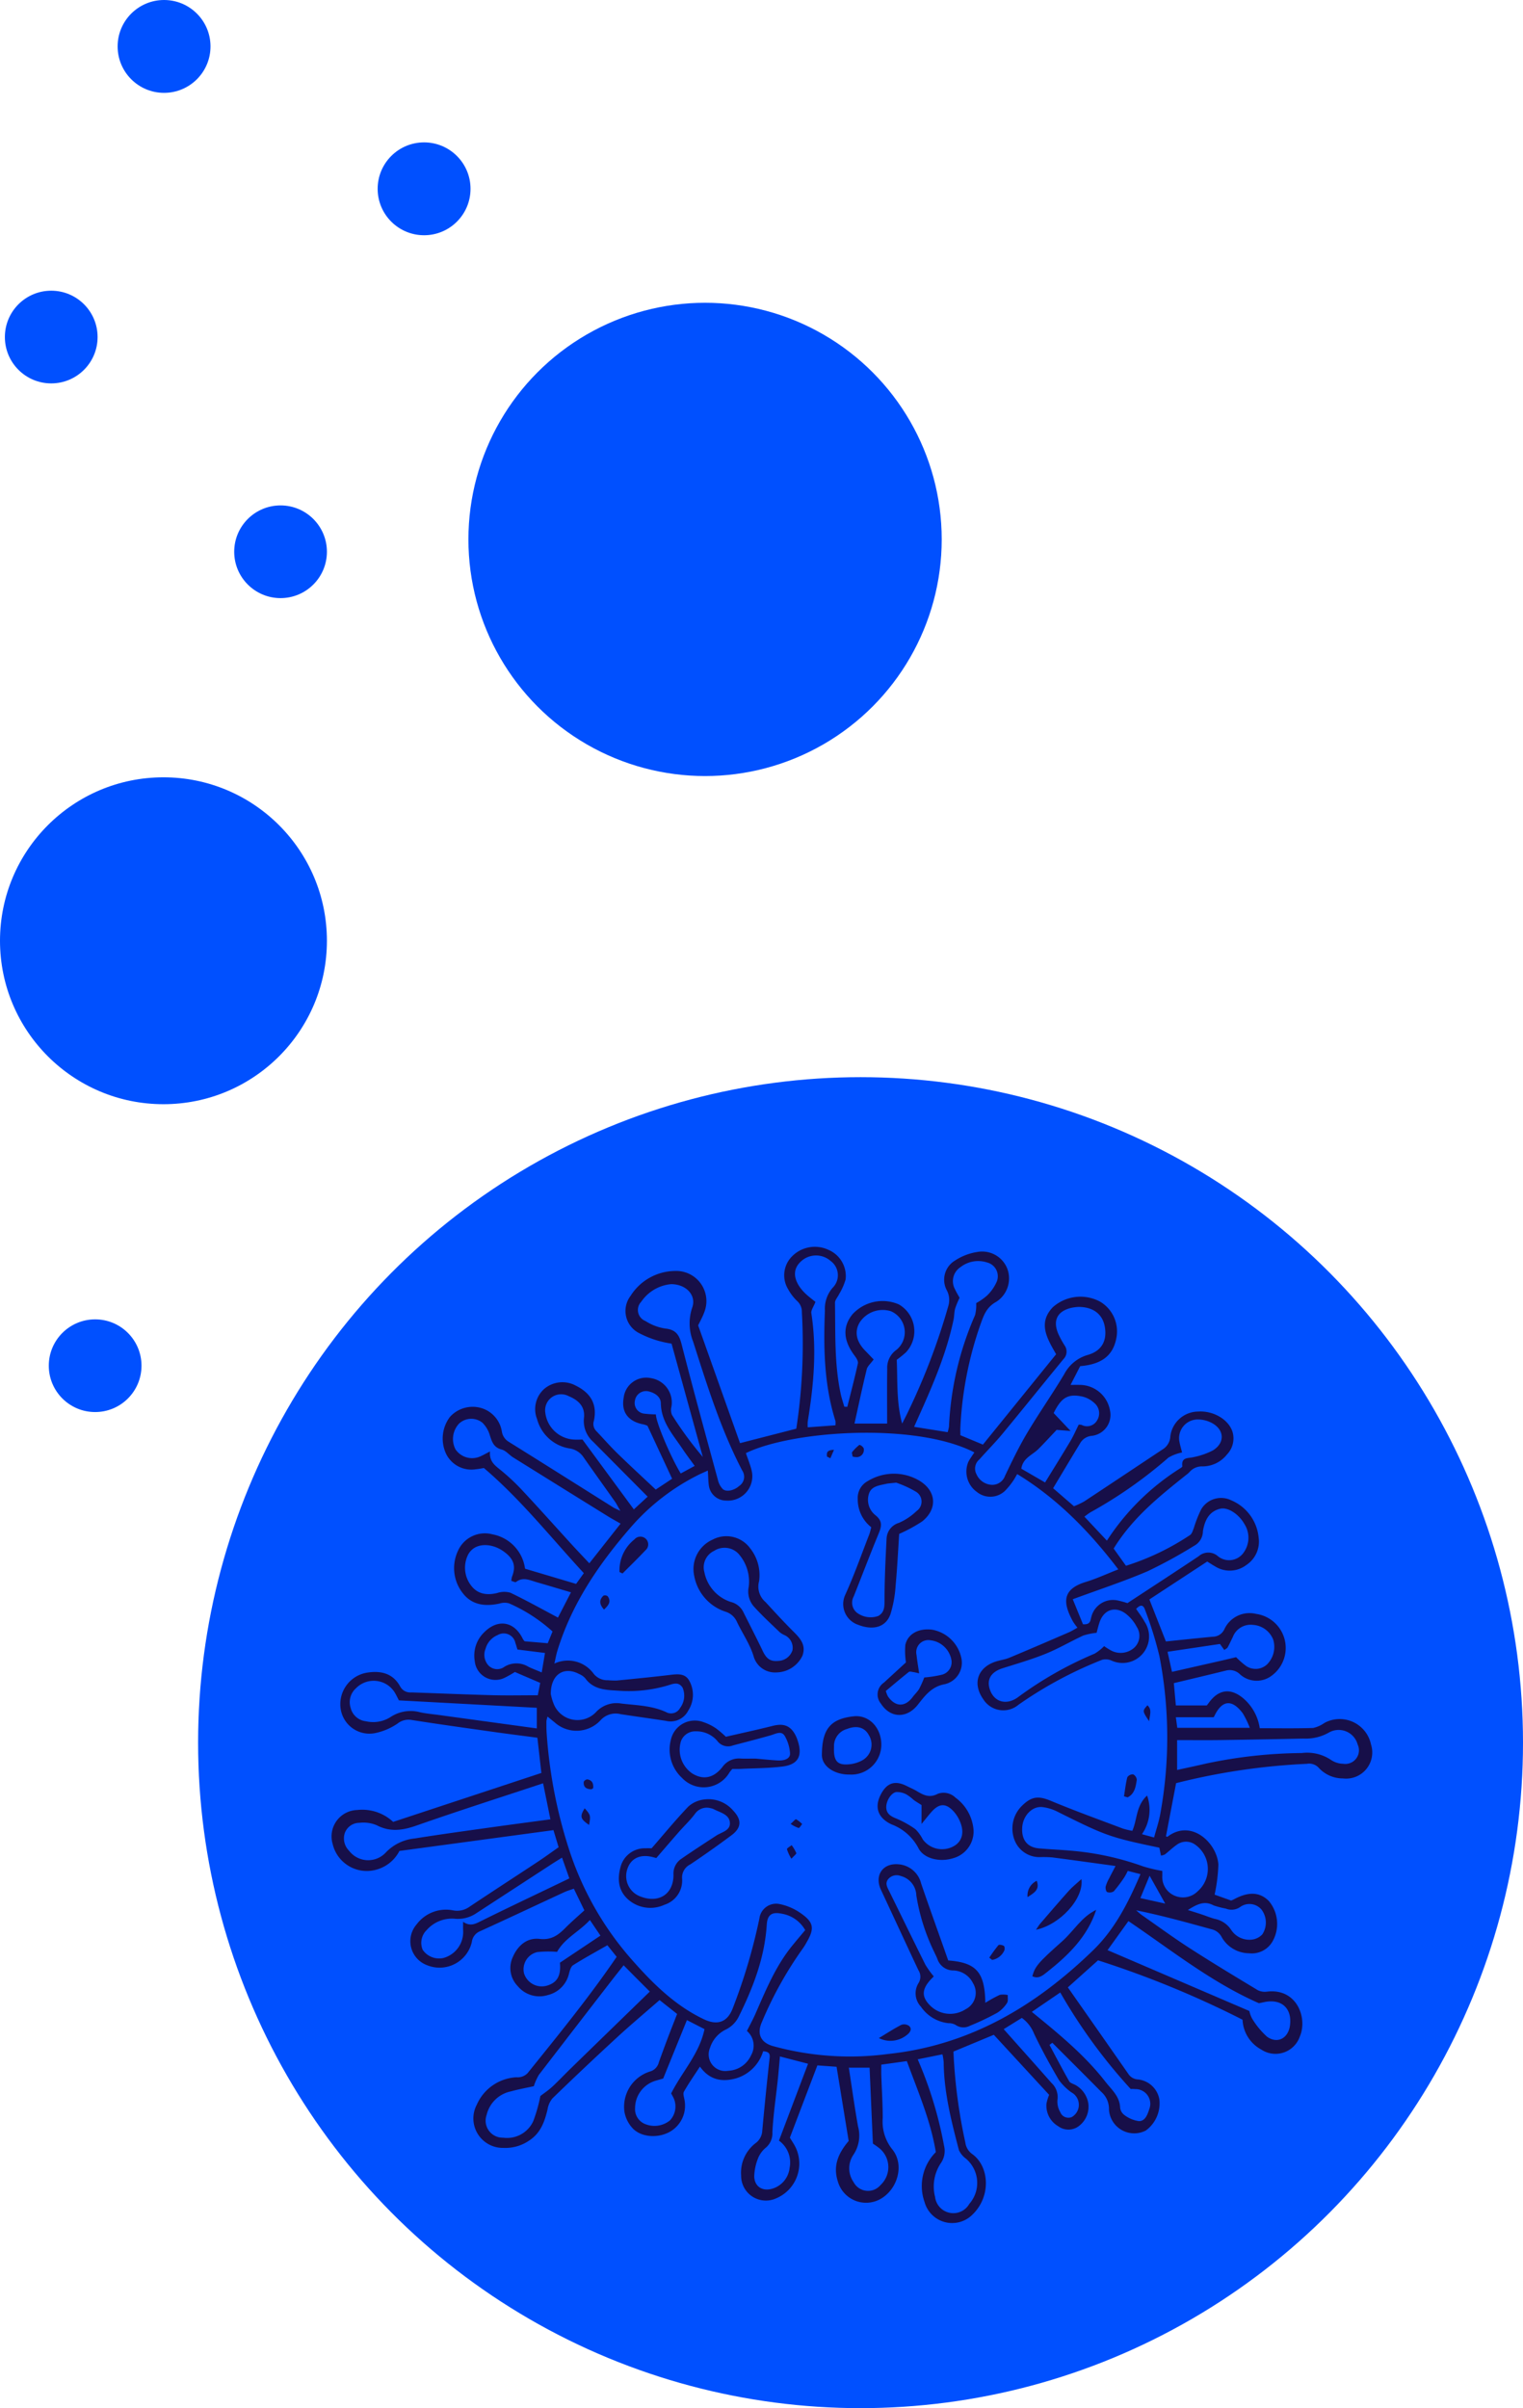<svg xmlns="http://www.w3.org/2000/svg" width="246" height="389" viewBox="0 0 246 389"><defs><style>.a{fill:#0050ff;}.b{fill:#170f49;}</style></defs><g transform="translate(-397 -67)"><ellipse class="a" cx="107" cy="107.5" rx="107" ry="107.5" transform="translate(429 241)"/><circle class="a" cx="38.224" cy="38.224" r="38.224" transform="translate(472.66 115.91)"/><circle class="a" cx="26.402" cy="26.402" r="26.402" transform="translate(397 192.563)"/><circle class="a" cx="7.5" cy="7.5" r="7.5" transform="translate(416 67)"/><circle class="a" cx="7.487" cy="7.487" r="7.487" transform="translate(397.788 113.958)"/><circle class="a" cx="7.5" cy="7.5" r="7.5" transform="translate(458 90)"/><circle class="a" cx="7.487" cy="7.487" r="7.487" transform="translate(434.83 148.642)"/><circle class="a" cx="7.487" cy="7.487" r="7.487" transform="translate(404.881 280.122)"/><path class="b" d="M3410.309,1623.6c-.563,2.952-1.1,5.756-1.639,8.588.062.019.2.1.246.069,3.871-2.959,8.017,1.038,8.222,4.51a27,27,0,0,1-.609,4.843l2.664.953c.216-.09.346-.132.463-.2,2.357-1.278,4.171-1.191,5.631.273a5.755,5.755,0,0,1,.615,6.5,3.863,3.863,0,0,1-3.8,1.946,5.139,5.139,0,0,1-4.411-2.576,2.447,2.447,0,0,0-1.682-1.31c-4-1.1-8-2.219-12.157-3.056.314.262.609.55.942.783,2.576,1.8,5.113,3.659,7.753,5.361,3.613,2.329,7.3,4.552,10.979,6.77a2.6,2.6,0,0,0,1.526.215c4.784-.538,6.513,4.286,5.251,7.233a4.159,4.159,0,0,1-6.236,2.133,5.765,5.765,0,0,1-3.028-4.823,157.622,157.622,0,0,0-23.34-9.591l-4.873,4.369c3.294,4.708,6.542,9.341,9.775,13.985a1.945,1.945,0,0,0,1.493.881,3.917,3.917,0,0,1,3.514,3.243,5.456,5.456,0,0,1-2.183,5.009,4.082,4.082,0,0,1-5.958-3.381,3.645,3.645,0,0,0-1.222-2.836c-2.628-2.665-5.282-5.3-7.927-7.952l-.46.345c1.054,1.964,2.086,3.941,3.189,5.878.171.3.673.411,1.022.609a4.172,4.172,0,0,1,2.055,2.924,3.921,3.921,0,0,1-1.6,3.757,2.772,2.772,0,0,1-3.27-.043,3.829,3.829,0,0,1-1.885-3.625,7.06,7.06,0,0,1,.433-1.435l-8.936-9.7-6.52,2.712a85.172,85.172,0,0,0,1.919,14.684,2.717,2.717,0,0,0,1.1,1.859c2.77,1.968,3.126,6.824.053,9.791a4.627,4.627,0,0,1-7.739-2.026,7.742,7.742,0,0,1,1.819-8.069c-.818-5.018-2.851-9.712-4.684-14.7l-4.125.571c0,.613-.015,1.139,0,1.665.08,2.321.232,4.642.235,6.964a7.156,7.156,0,0,0,1.523,5.032c1.924,2.325,1.026,6.049-1.464,7.77a4.742,4.742,0,0,1-7.3-2.525c-.737-2.271-.207-4.292,1.737-6.575-.642-3.943-1.287-7.9-1.953-11.988l-3.1-.224c-1.485,3.9-2.958,7.773-4.442,11.672.335.566.681,1.066.943,1.606a6.086,6.086,0,0,1-3.163,8.2,4,4,0,0,1-5.656-3.675,6.018,6.018,0,0,1,2.315-5.225,2.635,2.635,0,0,0,1.1-2.018q.541-5.914,1.194-11.817c.085-.775-.275-.961-1.052-1.024a6.532,6.532,0,0,1-4.381,4.38c-2.193.594-4.224.335-5.828-1.9-.948,1.458-1.83,2.713-2.583,4.041-.187.33.015.9.093,1.354a4.85,4.85,0,0,1-2.453,5.179c-1.9,1.019-4.549.85-5.924-.609a5.259,5.259,0,0,1-1.327-2.655,5.964,5.964,0,0,1,4.126-6.519,2.037,2.037,0,0,0,1.435-1.509c.463-1.284.932-2.567,1.415-3.844s.986-2.544,1.531-3.945l-2.835-2.242c-2.3,2.014-4.638,3.971-6.877,6.033q-5.276,4.857-10.426,9.849a3.684,3.684,0,0,0-.784,1.761c-.467,1.967-1.1,3.792-2.9,5a6.821,6.821,0,0,1-4.24,1.236,4.757,4.757,0,0,1-4.293-6.982,7.414,7.414,0,0,1,6.417-4.429,2.2,2.2,0,0,0,1.806-.687c4.915-6.116,9.886-12.188,14.368-18.767l-1.5-1.872c-1.907,1.094-3.757,2.1-5.534,3.223-.367.231-.532.878-.664,1.367a4.62,4.62,0,0,1-3.43,3.46,4.537,4.537,0,0,1-4.839-1.431,4.191,4.191,0,0,1-.785-4.761c.818-1.866,2.32-3.11,4.3-2.88,1.931.224,3.041-.638,4.211-1.819.956-.964,1.992-1.848,3.023-2.794l-1.7-3.5c-.549.2-1.056.338-1.526.556-4.583,2.123-9.149,4.281-13.745,6.372a2.153,2.153,0,0,0-1.208,1.707,5.348,5.348,0,0,1-7.208,3.734,4.138,4.138,0,0,1-1.712-6.594,5.917,5.917,0,0,1,5.81-2.29,3.4,3.4,0,0,0,2.67-.521c3.686-2.468,7.411-4.877,11.112-7.324,1.079-.713,2.124-1.479,3.35-2.336l-.834-2.761-24.88,3.362a5.925,5.925,0,0,1-3.681,3.008,5.663,5.663,0,0,1-7.106-4.145,4.268,4.268,0,0,1,3.975-5.479,7.31,7.31,0,0,1,5.8,1.922l23.939-7.906-.641-5.689c-2.346-.311-4.57-.589-6.79-.9-4.529-.64-9.06-1.264-13.578-1.977a2.852,2.852,0,0,0-2.22.586,9.974,9.974,0,0,1-3.5,1.518,4.7,4.7,0,0,1-5.7-3.968,5.158,5.158,0,0,1,4.318-5.779c2.193-.346,4.133.123,5.283,2.2a1.854,1.854,0,0,0,1.827,1c4.37.145,8.738.334,13.108.45,2.388.063,4.779.011,7.315.011l.393-2-4.092-1.76a17.86,17.86,0,0,1-1.584.9,3.363,3.363,0,0,1-4.9-2.669,5.223,5.223,0,0,1,1.559-4.678c2.227-2.2,4.858-1.716,6.212,1.111a2.622,2.622,0,0,0,.286.376l3.732.316.777-1.9a25.986,25.986,0,0,0-7.006-4.536,2.641,2.641,0,0,0-1.54.021c-2.3.5-4.446.283-5.951-1.674a6.53,6.53,0,0,1-.8-6.791,4.756,4.756,0,0,1,5.6-2.711,6.514,6.514,0,0,1,5.256,5.55l8.245,2.453,1.25-1.733c-5.3-5.732-10.12-11.85-16.141-16.982-.393.062-.854.16-1.319.2a4.538,4.538,0,0,1-4.771-2.461,5.809,5.809,0,0,1,.6-5.991,4.943,4.943,0,0,1,5.426-1.317,4.737,4.737,0,0,1,2.962,3.653,2.344,2.344,0,0,0,1.03,1.626c5.679,3.54,11.337,7.114,17,10.673.215.135.459.223,1.114.534-.429-.741-.617-1.13-.863-1.479-1.693-2.4-3.412-4.78-5.092-7.187a3.254,3.254,0,0,0-2.313-1.421,6.506,6.506,0,0,1-5.179-4.713,4.376,4.376,0,0,1,1.14-4.891,4.534,4.534,0,0,1,5.175-.5c2.43,1.22,3.419,3.077,2.853,5.663a1.61,1.61,0,0,0,.406,1.652c1.129,1.189,2.207,2.428,3.38,3.571,2,1.952,4.062,3.846,6.207,5.868l2.644-1.753-3.977-8.552a4.5,4.5,0,0,0-.63-.221c-2.469-.443-3.633-1.984-3.222-4.279a3.669,3.669,0,0,1,4.431-3.192,3.984,3.984,0,0,1,3.29,4.617,2.092,2.092,0,0,0,.09,1.321,59.429,59.429,0,0,0,4.98,6.794l-5.051-18.309a17.53,17.53,0,0,1-2.046-.433,16.422,16.422,0,0,1-3.208-1.273,4.012,4.012,0,0,1-1.373-6,8.585,8.585,0,0,1,7.221-4.034,4.873,4.873,0,0,1,4.693,6.662c-.275.766-.685,1.483-.991,2.133l6.765,19.02,9.087-2.336a90.394,90.394,0,0,0,.9-18.812,2.337,2.337,0,0,0-.752-1.8,7.8,7.8,0,0,1-1.48-1.94,4.319,4.319,0,0,1,.648-5.29,5.165,5.165,0,0,1,5.863-1.055,4.607,4.607,0,0,1,2.788,4.786,10.092,10.092,0,0,1-1.054,2.385c-.221.472-.67.938-.663,1.4.081,4.912-.115,9.846.922,14.7.15.7.387,1.385.584,2.077l.483.016c.583-2.336,1.2-4.664,1.711-7.015.078-.357-.25-.873-.513-1.222-1.859-2.454-2-4.7-.363-6.71a6.594,6.594,0,0,1,7.482-1.6,4.991,4.991,0,0,1,1.17,7.733,15.945,15.945,0,0,1-1.5,1.212c.152,3.359-.087,6.8.873,10.308.382-.765.788-1.518,1.141-2.3a105.124,105.124,0,0,0,6.3-16.64,3.359,3.359,0,0,0-.2-2.532,3.618,3.618,0,0,1,1.3-4.865,9.055,9.055,0,0,1,3.564-1.376,4.359,4.359,0,0,1,4.847,2.618,4.486,4.486,0,0,1-1.747,5.424c-1.6.874-2.035,2.212-2.558,3.659a58.648,58.648,0,0,0-3.242,16.626c-.024.4,0,.8,0,1.268l3.641,1.515,11.823-14.6c-1.467-2.553-2.975-5.029-.534-7.594a6.714,6.714,0,0,1,7.633-.9,5.586,5.586,0,0,1,2.618,5.969c-.562,2.768-2.359,4.156-5.831,4.454l-1.554,3.026c.577,0,1.007-.008,1.436,0a4.981,4.981,0,0,1,4.926,4.088,3.4,3.4,0,0,1-2.961,4.146,2.41,2.41,0,0,0-1.909,1.288c-1.414,2.331-2.811,4.672-4.311,7.169l3.368,2.912a12.554,12.554,0,0,0,1.655-.777c4.217-2.781,8.415-5.59,12.625-8.381a2.615,2.615,0,0,0,1.287-2.138,4.571,4.571,0,0,1,4.486-4c2.48-.171,4.977,1.309,5.575,3.335a3.75,3.75,0,0,1-.924,3.613,5.035,5.035,0,0,1-3.93,1.912,2.652,2.652,0,0,0-2.144.946,3.593,3.593,0,0,1-.464.4c-4.329,3.459-8.669,6.908-11.753,11.925l1.99,2.781a40.775,40.775,0,0,0,10.328-4.952c.33-.205.471-.757.639-1.172a19.664,19.664,0,0,1,1.194-3.018,3.727,3.727,0,0,1,4.853-1.428,7.279,7.279,0,0,1,4.411,5.988,4.529,4.529,0,0,1-1.984,4.457,4.42,4.42,0,0,1-5.015.242c-.416-.232-.813-.5-1.308-.8l-9.337,6.121,2.666,6.785c2.544-.259,5.045-.525,7.549-.761a2.081,2.081,0,0,0,1.9-1.219,4.471,4.471,0,0,1,5.126-2.468,5.557,5.557,0,0,1,2.182,10.205,4.012,4.012,0,0,1-4.778-.436,2.359,2.359,0,0,0-2.215-.631c-2.775.688-5.559,1.344-8.48,2.046l.324,3.6h5c.129-.169.251-.326.369-.486,1.531-2.085,3.433-2.36,5.426-.744a7.818,7.818,0,0,1,2.757,4.91c2.91,0,5.775.048,8.635-.039a5.16,5.16,0,0,0,1.817-.816,5.168,5.168,0,0,1,7.522,3.492,4.225,4.225,0,0,1-4.528,5.476,5.284,5.284,0,0,1-3.858-1.649,2.1,2.1,0,0,0-1.975-.713A105.362,105.362,0,0,0,3410.309,1623.6Zm-75.635-50.494c-.759.349-1.253.552-1.724.8a35.484,35.484,0,0,0-10.473,8.078c-5.268,6.02-9.734,12.489-12.105,20.226-.184.6-.289,1.221-.486,2.073a5.136,5.136,0,0,1,6.346,1.649,2.831,2.831,0,0,0,2.312,1.042,13.784,13.784,0,0,0,1.432.047c2.916-.287,5.833-.572,8.741-.923,1.144-.138,2.277-.207,2.92.894a4.679,4.679,0,0,1-.122,4.877,3.2,3.2,0,0,1-3.627,1.667c-2.428-.371-4.861-.707-7.29-1.078a3.279,3.279,0,0,0-3.271,1,5.287,5.287,0,0,1-7.414.309c-.343-.274-.682-.554-1.128-.918a4.164,4.164,0,0,0-.187.763c0,.683,0,1.367.049,2.047a78.157,78.157,0,0,0,3.485,18.256,50.361,50.361,0,0,0,10.292,18.234c3.352,3.8,6.932,7.363,11.608,9.59,2.184,1.04,3.8.479,4.655-1.752a91.8,91.8,0,0,0,4.309-14.5,2.734,2.734,0,0,1,3.271-2.357,9.048,9.048,0,0,1,3.327,1.418c2.211,1.517,2.353,2.5,1.024,4.784a10.354,10.354,0,0,1-.651,1.041,61.1,61.1,0,0,0-6.552,11.792c-.855,1.881-.24,3.3,1.7,3.886a46.775,46.775,0,0,0,18.651,1.3c13.211-1.4,23.855-7.746,33.144-16.761,3.511-3.408,5.7-7.725,7.642-12.292l-2.048-.524a10.4,10.4,0,0,1-.554,1.027,22.849,22.849,0,0,1-1.709,2.275,1.214,1.214,0,0,1-1.069.116c-.173-.062-.3-.6-.242-.884a5.757,5.757,0,0,1,.555-1.312c.286-.583.6-1.155,1.041-2.014-3.611-.494-6.914-.959-10.222-1.387a17.093,17.093,0,0,0-2.031-.046,4.292,4.292,0,0,1-4.022-2.658,5.149,5.149,0,0,1,1.193-5.666c1.537-1.5,2.629-1.6,4.622-.773,3.837,1.6,7.752,3.014,11.643,4.485a11.876,11.876,0,0,0,1.529.362c.815-1.858.568-4.015,2.384-5.7a6.931,6.931,0,0,1-.827,6.245l1.955.533c.353-1.3.748-2.466.977-3.66a68.7,68.7,0,0,0-.118-25.655,60.78,60.78,0,0,0-2.3-7.412c-.323-1-.833-.841-1.457-.2.486.729.993,1.374,1.376,2.087a4.284,4.284,0,0,1-5.381,6.25,2.282,2.282,0,0,0-1.5-.108,64.988,64.988,0,0,0-13.49,7.253,3.807,3.807,0,0,1-5.678-.862c-1.81-2.549-.95-5.163,2.025-6.12.708-.228,1.469-.32,2.15-.6,3.211-1.339,6.406-2.718,9.6-4.1.464-.2.894-.478,1.42-.763a10.659,10.659,0,0,1-.705-.964c-1.849-3.336-1.56-5.329,2.1-6.442,1.674-.509,3.275-1.258,5.205-2.014-4.688-6.15-9.811-11.4-16.328-15.391-.3.491-.473.849-.709,1.163a10.98,10.98,0,0,1-1.3,1.576,3.434,3.434,0,0,1-4.511.142,4.04,4.04,0,0,1-1.349-4.915c.277-.505.623-.974.944-1.469-9.507-4.9-29.447-3.537-36.9.116.319.957.721,1.9.945,2.885a3.945,3.945,0,0,1-4.147,4.781,2.816,2.816,0,0,1-2.792-2.508C3334.738,1574.778,3334.741,1574.1,3334.674,1573.107Zm72.927,60.919c-7.989-1.671-8.656-1.921-16.417-5.794a7.243,7.243,0,0,0-2.51-.769c-1.65-.148-3.1,1.413-3.222,3.286-.132,1.993.807,3.212,2.679,3.386,1.631.151,3.27.209,4.9.353a45.487,45.487,0,0,1,11.965,2.563,25.581,25.581,0,0,0,3.081.731c0,.15.006.484,0,.818a3.268,3.268,0,0,0,2.1,3.221,3.353,3.353,0,0,0,3.614-.75,4.79,4.79,0,0,0-.333-7.488,2.514,2.514,0,0,0-3.057-.016c-.669.463-1.254,1.046-1.9,1.549a2.029,2.029,0,0,1-.636.185Zm-99.978,40.118c.6-.468,1.306-.936,1.917-1.5,1-.926,1.931-1.924,2.908-2.875,4.239-4.13,8.482-8.253,12.852-12.5-.672-.671-1.384-1.379-2.092-2.091s-1.385-1.4-2.138-2.156c-.77.976-1.365,1.719-1.948,2.472q-5.878,7.6-11.735,15.219a8.9,8.9,0,0,0-.819,1.839c-1.206.269-2.479.5-3.722.841a5.078,5.078,0,0,0-3.9,3.79,2.75,2.75,0,0,0,2.662,3.687,4.648,4.648,0,0,0,4.87-2.678A25.29,25.29,0,0,0,3307.623,1674.143Zm12.958-92.465c-.753-.432-1.347-.75-1.918-1.1q-7.727-4.79-15.444-9.6c-.635-.4-1.163-1.092-1.838-1.264-1.3-.332-1.582-1.25-1.924-2.32a4.687,4.687,0,0,0-1.212-2.031,2.889,2.889,0,0,0-3.752.153,3.648,3.648,0,0,0-.578,4.166,3.243,3.243,0,0,0,3.783,1.228c.529-.2,1.02-.5,1.788-.888-.131,1.6.772,2.238,1.682,2.973a35.243,35.243,0,0,1,3.577,3.352c2.654,2.837,5.239,5.739,7.859,8.607.953,1.044,1.929,2.067,2.926,3.131Zm-12.519,41.946c-7.005,2.322-13.752,4.475-20.432,6.819-2.244.787-4.263,1.1-6.461-.055a5.572,5.572,0,0,0-2.774-.379,2.5,2.5,0,0,0-2.367,1.666,2.806,2.806,0,0,0,.694,2.839,3.876,3.876,0,0,0,5.938.285,7.425,7.425,0,0,1,4.647-2.262c4.037-.646,8.088-1.2,12.138-1.767,3.23-.454,6.466-.878,9.8-1.328C3308.855,1627.527,3308.493,1625.745,3308.062,1623.624Zm20.695-80.632a6.575,6.575,0,0,0-4.85,2.853,1.911,1.911,0,0,0,.683,3.1,8.275,8.275,0,0,0,3.2,1.22c1.674.164,2.242.975,2.635,2.5,1.879,7.324,3.879,14.617,5.865,21.913a3.11,3.11,0,0,0,.817,1.535c.614.512,1.863.176,2.623-.513a1.794,1.794,0,0,0,.491-2.511c-3.449-6.625-5.654-13.718-7.919-20.795a7.981,7.981,0,0,1-.157-5.5C3332.859,1544.834,3331.22,1543.012,3328.756,1542.992Zm65.732,3.68a8.684,8.684,0,0,0-1.046.133c-2.344.541-3.108,2.067-2.129,4.288a15.086,15.086,0,0,0,.982,1.793,1.733,1.733,0,0,1-.2,2.24c-3.292,4.011-6.54,8.06-9.847,12.06-1.173,1.42-2.485,2.725-3.7,4.109a1.932,1.932,0,0,0-.481,2.41,2.853,2.853,0,0,0,2.382,1.7,2.18,2.18,0,0,0,2.222-1.443c1.118-2.338,2.244-4.685,3.567-6.91,1.919-3.225,4.08-6.306,6.006-9.528a6.217,6.217,0,0,1,3.807-3.1c2.257-.646,3.136-2.312,2.738-4.565C3398.423,1547.826,3396.9,1546.65,3394.488,1546.672Zm4.749,103.9,22.9,9.832a4.718,4.718,0,0,0,.439,1.209,12.733,12.733,0,0,0,2.425,2.948c1.686,1.2,3.42.249,3.7-1.814.378-2.794-1.408-4.389-4.212-3.765-.265.059-.531.112-.8.167-7.673-3.368-14.172-8.591-21.083-13.266Zm-1.77-51.258a10.482,10.482,0,0,0-2.16.446c-2.04.943-3.987,2.1-6.064,2.94-2.264.918-4.626,1.6-6.959,2.339-1.893.6-2.639,1.849-2.025,3.53.713,1.95,2.652,2.473,4.472,1.175a59.9,59.9,0,0,1,12.408-7.061,7.2,7.2,0,0,0,1.54-1.217,11.748,11.748,0,0,0,1.227.758,3.294,3.294,0,0,0,3.625-.491,2.624,2.624,0,0,0,.416-3.383,6.431,6.431,0,0,0-1.809-2.152c-1.733-1.253-3.526-.59-4.2,1.43C3397.726,1598.267,3397.576,1598.924,3397.468,1599.317Zm-19.445-53.263a9.461,9.461,0,0,0,1.742-1.209,6.991,6.991,0,0,0,1.59-2.29,2.306,2.306,0,0,0-1.606-3.07,4.651,4.651,0,0,0-4.266.763,2.707,2.707,0,0,0-.871,3.607c.224.492.512.953.726,1.347a14.036,14.036,0,0,0-.719,1.733c-.157.587-.134,1.22-.26,1.818-1.157,5.5-3.379,10.626-5.669,15.722-.211.469-.418.94-.7,1.57l5.419.864a6.617,6.617,0,0,0,.216-.908,50.313,50.313,0,0,1,4.211-18A6.778,6.778,0,0,0,3378.022,1546.054Zm24.427,48.465c4.008-2.631,7.776-5.079,11.512-7.575a2.334,2.334,0,0,1,3.1,0,2.852,2.852,0,0,0,4.038-.431,4.105,4.105,0,0,0,.233-4.781c-.9-1.595-2.672-2.766-3.934-2.449-1.759.442-2.429,1.83-2.731,3.466a1.581,1.581,0,0,0-.028.2,2.7,2.7,0,0,1-1.444,2.328,77.169,77.169,0,0,1-7.5,4.1c-3.861,1.652-7.867,2.964-12.078,4.52l1.648,4.035c1.227.1,1.182-.582,1.348-1.171a3.613,3.613,0,0,1,4.206-2.683A14.691,14.691,0,0,1,3402.449,1594.519Zm-52.052,52.821a5.358,5.358,0,0,0-3.751-2.644c-1.646-.339-2.354.155-2.458,1.792-.334,5.277-2.176,10.076-4.487,14.752a4.568,4.568,0,0,1-2.069,2.138,4.938,4.938,0,0,0-2.612,3,2.68,2.68,0,0,0,2.939,3.686,4.253,4.253,0,0,0,3.7-2.51,3.135,3.135,0,0,0-.674-3.923c.512-1.027.993-1.895,1.389-2.8,1.667-3.809,3.248-7.661,5.9-10.936C3348.957,1649.051,3349.658,1648.227,3350.4,1647.339Zm60.076-30.693v4.826c1.646-.363,3.167-.681,4.681-1.036a77.154,77.154,0,0,1,15.446-1.7,6.93,6.93,0,0,1,4.78,1.148,3.622,3.622,0,0,0,1.923.587,2.2,2.2,0,0,0,2.334-3.1,3.175,3.175,0,0,0-4.605-1.969,7.6,7.6,0,0,1-4.178,1q-6.549.141-13.1.237C3415.379,1616.673,3413,1616.647,3410.473,1616.647Zm-103.424-5.216-22.279-1.2c-.259-.507-.373-.751-.507-.985a4,4,0,0,0-6.409-.988,3.016,3.016,0,0,0-.878,3.182,2.857,2.857,0,0,0,2.466,2.166,5.218,5.218,0,0,0,3.953-.665,5.852,5.852,0,0,1,4.882-.766c1,.2,2.027.291,3.041.43l15.731,2.155Zm61.521,56.784a63.827,63.827,0,0,1,4.255,13.959,3.465,3.465,0,0,1-.5,2.786,6.785,6.785,0,0,0-.949,5.473,2.968,2.968,0,0,0,5.528,1.134,5.132,5.132,0,0,0-.576-7.334,3.5,3.5,0,0,1-1.1-1.346c-1.217-4.671-2.422-9.349-2.462-14.227a8.877,8.877,0,0,0-.2-1.255Zm-10.208-102.7h5.271c0-3.019-.028-5.932.013-8.844a3.543,3.543,0,0,1,1.521-3.085,3.69,3.69,0,0,0-.934-6.219,4.439,4.439,0,0,0-5.014,1.782c-.9,1.493-.594,3.1.875,4.6.5.51.989,1.03,1.36,1.417-.492.679-1,1.088-1.118,1.59C3359.63,1559.647,3359.016,1562.561,3358.361,1565.516Zm-49.054,43.7a8.566,8.566,0,0,0,.525,1.729,4.13,4.13,0,0,0,6.835,1.119,4.491,4.491,0,0,1,4.042-1.319c2.431.28,4.91.327,7.192,1.367a1.651,1.651,0,0,0,2.289-.654,3.3,3.3,0,0,0,.4-3.283c-.65-1-1.51-.629-2.365-.362a22.323,22.323,0,0,1-8.088.851c-1.948-.119-3.952-.155-5.273-2.009a2.808,2.808,0,0,0-1-.69C3311.437,1604.687,3309.292,1606.02,3309.306,1609.214Zm89.821-24.786a38.609,38.609,0,0,1,11.572-11.512c.225-.154.632-.361.615-.5-.2-1.532.962-1.255,1.819-1.48a11.921,11.921,0,0,0,3.066-1.058c2.048-1.217,1.94-3.4-.179-4.488a4.851,4.851,0,0,0-2.147-.537,3.022,3.022,0,0,0-3,3.732c.112.578.283,1.145.4,1.6a7.012,7.012,0,0,0-2.2.828,72.147,72.147,0,0,1-12.554,8.812c-.334.192-.635.445-1.028.725Zm-43.846-18.632a3.7,3.7,0,0,0,0-.7c-1.841-5.826-1.938-11.813-1.7-17.84a5.144,5.144,0,0,1,1.246-3.671,2.859,2.859,0,0,0-.342-4.35,3.563,3.563,0,0,0-4.687.012c-1.291,1.114-1.4,2.579-.282,4.214a7.319,7.319,0,0,0,1.088,1.215c.5.458,1.045.858,1.45,1.185-.31.808-.739,1.355-.666,1.823.914,5.881.37,11.7-.583,17.514a6.891,6.891,0,0,0,0,.925Zm-52.351,25.128a3.353,3.353,0,0,1,.106-.658c.694-1.741.285-2.951-1.415-4.14-1.756-1.228-3.953-1.31-5.113-.171a2.691,2.691,0,0,0-.6.819,4.718,4.718,0,0,0,.49,4.862c1.041,1.424,2.547,1.658,4.233,1.256a3.585,3.585,0,0,1,2.158-.047c2.57,1.233,5.063,2.628,7.673,4.012l2.1-4.077c-1.931-.572-3.753-1.123-5.583-1.65-1.085-.313-2.169-.888-3.288-.022C3303.568,1591.2,3303.21,1591,3302.93,1590.925Zm100.041,82.084a87.506,87.506,0,0,1-11.378-15.592l-4.591,3.134c4.4,3.578,8.567,7.007,11.9,11.3.979,1.26,2.3,2.345,2.363,4.173a1.707,1.707,0,0,0,.706,1.2,5,5,0,0,0,2.333.975c.991.008,1.374-1.019,1.643-1.873a2.376,2.376,0,0,0-2.228-3.3A4.844,4.844,0,0,0,3402.971,1673.009Zm-56.653-5.257c-.129,1.408-.219,2.56-.342,3.708-.3,2.845-.737,5.683-.877,8.536a3.044,3.044,0,0,1-1,2.438,4.347,4.347,0,0,0-1.248,1.6,8.478,8.478,0,0,0-.686,3.114c.058,1.694,1.428,2.475,3.054,1.92a3.944,3.944,0,0,0,2.661-3.334,4.346,4.346,0,0,0-1.723-4.385l4.7-12.421Zm-35.2-32.12c-.726.455-1.188.736-1.641,1.031q-6.077,3.96-12.154,7.919a5.274,5.274,0,0,1-3.451.928,5.432,5.432,0,0,0-4.6,1.809,2.886,2.886,0,0,0-.662,3.2,3.2,3.2,0,0,0,3.39,1.315,4.337,4.337,0,0,0,3.141-4.469c-.015-.362,0-.725,0-1.368,1.2.832,2.04.3,2.974-.159,4.208-2.083,8.454-4.091,12.686-6.127l1.5-.724Zm49.674,33.934h-3.348c.511,3.305.937,6.41,1.489,9.493a5.567,5.567,0,0,1-.726,4.54,3.892,3.892,0,0,0,.011,4.46,2.632,2.632,0,0,0,4.346.464,3.948,3.948,0,0,0-.377-6.093c-.362-.278-.748-.525-.856-.6C3361.148,1677.558,3360.972,1673.571,3360.8,1669.566Zm-32.05,4.159c1.828-3.608,4.565-6.41,5.388-10.389l-2.839-1.457-3.832,9.438c-.456.132-.85.239-1.24.36a4.626,4.626,0,0,0-3.3,4.4,2.58,2.58,0,0,0,1.438,2.51,3.959,3.959,0,0,0,4.21-.524,3.3,3.3,0,0,0,.378-3.966C3328.83,1673.864,3328.7,1673.639,3328.746,1673.725Zm80.9-68.1c2.879-.653,5.469-1.239,8.057-1.829.76-.173,1.517-.356,2.3-.542a13.3,13.3,0,0,0,1.612,1.417,2.712,2.712,0,0,0,3.4-.264,4.021,4.021,0,0,0,.985-3.972,3.76,3.76,0,0,0-3.3-2.4,3.075,3.075,0,0,0-3.24,1.988c-.28.547-.525,1.112-.823,1.648-.089.159-.306.245-.543.424l-.7-.974-8.467,1.261Zm-84.695-28.3c-3.055-3.077-5.924-5.966-8.792-8.857a4.48,4.48,0,0,1-1.495-3.835c.219-1.874-.909-2.9-2.472-3.545a2.585,2.585,0,0,0-3.766,2.706,4.94,4.94,0,0,0,4.479,4.3c.6.047,1.209.007,1.523.007l8.294,11.28Zm66.063-10.786c-1.072,1.127-1.988,2.137-2.956,3.1s-2.514,1.452-2.745,3.172l3.833,2.219c1.411-2.3,2.776-4.479,4.093-6.689.495-.83.877-1.726,1.339-2.648a1.587,1.587,0,0,1,.5.056,1.867,1.867,0,0,0,2.485-.773,2.162,2.162,0,0,0-.47-2.788,4.314,4.314,0,0,0-1.925-1.035c-2.342-.49-3.386.148-4.635,2.667l2.735,2.89Zm-80.234,86.069,6.547-4.377-1.706-2.523c-1.733,1.9-4.053,2.918-5.3,5.148a17.286,17.286,0,0,0-3.211.038,2.854,2.854,0,0,0-2.121,3.449,3,3,0,0,0,3.753,1.955C3310.353,1655.8,3310.969,1654.687,3310.784,1652.6Zm71.683,10.733c2.67,3,5.205,5.833,7.716,8.686a3.115,3.115,0,0,1,.964,2.763,3.345,3.345,0,0,0,.449,1.936,1.407,1.407,0,0,0,1.865.814,2.281,2.281,0,0,0-.059-3.988,9.013,9.013,0,0,1-2-1.967c-1.443-2.458-2.821-4.963-4.042-7.536a5.772,5.772,0,0,0-1.96-2.526Zm29.747-19.245c.962.306,1.608.5,2.25.718.708.235,1.4.531,2.12.716a4.1,4.1,0,0,1,2.61,1.75,3.51,3.51,0,0,0,3.332,1.6,2.746,2.746,0,0,0,1.71-.848,3.474,3.474,0,0,0-.124-4,2.559,2.559,0,0,0-3.5-.387,2.428,2.428,0,0,1-2.267.221,14.425,14.425,0,0,1-1.963-.51C3414.9,1642.55,3413.718,1643.135,3412.213,1644.09Zm-104.368-38.374c.207-1.234.368-2.19.528-3.147l-4.449-.559c-.132-.422-.215-.741-.33-1.048a1.923,1.923,0,0,0-2.859-1.288,3.354,3.354,0,0,0-1.961,2.218,2.548,2.548,0,0,0,.458,2.679,1.964,1.964,0,0,0,2.621.206,3.716,3.716,0,0,1,3.862.032C3306.313,1605.1,3306.939,1605.333,3307.845,1605.716Zm18.44-41.687c.007,1.283,2.426,6.946,4.013,9.544l2.256-1.223c-.7-.97-1.351-1.822-1.945-2.713-1.529-2.3-3.475-4.367-3.523-7.412-.016-1.017-.91-1.641-1.906-1.894a1.81,1.81,0,0,0-2.279,1.471,1.731,1.731,0,0,0,1.446,2.1A16.007,16.007,0,0,0,3326.285,1564.029Zm90.075,48.921h-6.087c.08.588.146,1.083.232,1.71h11.714a14.541,14.541,0,0,0-1.147-2.358c-1.753-2.329-3.364-2.129-4.6.5A.759.759,0,0,1,3416.36,1612.95Zm-7.808,30.1-2.518-4.5-1.489,3.613Z" transform="translate(-2823.341 -1268.559)"/><path class="b" d="M3868.271,2210.857c4.549.339,5.914,1.909,5.991,6.842a23.024,23.024,0,0,1,2.336-1.286,3.3,3.3,0,0,1,1.292.032c-.03.437.091.979-.124,1.287a5.132,5.132,0,0,1-1.574,1.577,41.693,41.693,0,0,1-4.415,2.1,2.231,2.231,0,0,1-2.341-.155,2.376,2.376,0,0,0-1.157-.265,6.184,6.184,0,0,1-4.421-2.666,3.143,3.143,0,0,1-.389-3.808,1.912,1.912,0,0,0-.012-2.078c-2.033-4.323-4.03-8.664-6.054-12.991-1.085-2.321.285-4.357,2.837-4.121a4.085,4.085,0,0,1,3.657,3.105c1.213,3.552,2.486,7.082,3.736,10.622C3867.834,2209.632,3868.04,2210.207,3868.271,2210.857Zm-2.335,2.577c-.214.227-.512.506-.768.82-1.2,1.468-1.121,2.621.241,3.944a4.555,4.555,0,0,0,5.658.545,2.968,2.968,0,0,0,1.2-4.222,3.677,3.677,0,0,0-3.309-2.049,2.71,2.71,0,0,1-2.438-1.857c-.149-.38-.34-.745-.51-1.117a32.479,32.479,0,0,1-2.891-9.14,3.337,3.337,0,0,0-2.507-3.138,1.789,1.789,0,0,0-2.052.519c-.516.677-.146,1.27.163,1.9,1.962,3.974,3.893,7.963,5.87,11.928A15.5,15.5,0,0,0,3865.936,2213.434Z" transform="translate(-3318.11 -1827.176)"/><path class="b" d="M3823.741,1787.482a5.717,5.717,0,0,1-2.178-4.578,3.072,3.072,0,0,1,1.62-2.876,8.079,8.079,0,0,1,8.191-.15c2.886,1.64,3.168,4.614.59,6.672a25.091,25.091,0,0,1-3.706,2.012c-.169,2.556-.308,5.462-.577,8.356a19.97,19.97,0,0,1-.82,4.571c-.731,2.147-2.808,2.712-5.26,1.745a3.538,3.538,0,0,1-2.079-4.786c1.466-3.214,2.638-6.563,3.923-9.859A11.242,11.242,0,0,0,3823.741,1787.482Zm4.039-7.2c-.846.1-1.259.106-1.655.2-1.061.244-2.323.36-2.729,1.529a3.162,3.162,0,0,0,1.035,3.537c1.215.977.964,1.861.479,3.036-1.381,3.342-2.66,6.726-4,10.086a2.088,2.088,0,0,0,.493,2.6,3.689,3.689,0,0,0,3.481.546c.949-.552,1.007-1.4,1.006-2.454,0-3.339.158-6.679.329-10.015a2.779,2.779,0,0,1,1.991-2.569,9.736,9.736,0,0,0,2.864-1.917,1.853,1.853,0,0,0-.164-3.145A16.95,16.95,0,0,0,3827.779,1780.285Z" transform="translate(-3286.018 -1473.782)"/><path class="b" d="M3670.182,1852.785a3.272,3.272,0,0,0,1.038,3.389c1.474,1.6,2.944,3.214,4.488,4.749,1.112,1.1,2.094,2.186,1.475,3.911a4.74,4.74,0,0,1-4.234,2.705,3.577,3.577,0,0,1-3.62-2.485c-.6-2.066-1.828-3.781-2.725-5.675a2.988,2.988,0,0,0-1.886-1.662,7.511,7.511,0,0,1-5.012-5.732,5.205,5.205,0,0,1,2.964-5.9,4.755,4.755,0,0,1,6.051,1.383A6.975,6.975,0,0,1,3670.182,1852.785Zm-1.675.911a6.772,6.772,0,0,0-1.678-5.347,3.1,3.1,0,0,0-3.923-.444,2.931,2.931,0,0,0-1.567,3.431,6.338,6.338,0,0,0,4.266,4.815,3.073,3.073,0,0,1,1.989,1.554c1.055,2.125,2.152,4.229,3.172,6.37.6,1.258,1.228,1.723,2.5,1.6a2.488,2.488,0,0,0,2.3-1.714,2.237,2.237,0,0,0-1.363-2.484,3.515,3.515,0,0,1-.691-.433c-1.361-1.317-2.767-2.6-4.036-4A3.673,3.673,0,0,1,3668.507,1853.7Z" transform="translate(-3150.567 -1530.383)"/><path class="b" d="M3644.392,2050.163a6.975,6.975,0,0,0-.449.537,4.806,4.806,0,0,1-7.676.922,6.231,6.231,0,0,1-1.8-6.2,3.96,3.96,0,0,1,5.288-2.808,8.292,8.292,0,0,1,2,1,15.637,15.637,0,0,1,1.586,1.353c2.526-.583,5.057-1.129,7.566-1.76,1.783-.448,2.889-.039,3.7,1.549a6.119,6.119,0,0,1,.373.95c.752,2.39.016,3.747-2.477,4.066-2.224.284-4.486.273-6.731.383C3645.295,2050.182,3644.819,2050.163,3644.392,2050.163Zm3.708-1.673c.966.084,2.256.221,3.55.3,1.254.077,2.118-.336,2.053-1.158a6.374,6.374,0,0,0-.874-2.835c-.536-.841-1.449-.3-2.238-.068-2.029.584-4.078,1.1-6.119,1.643a2.161,2.161,0,0,1-2.518-.737,4.405,4.405,0,0,0-3.449-1.546,2.451,2.451,0,0,0-2.408,1.568,4.639,4.639,0,0,0,1.812,5.235c1.722,1.065,3.4.8,4.843-1a3.289,3.289,0,0,1,2.969-1.411C3646.4,2048.522,3647.086,2048.49,3648.1,2048.49Z" transform="translate(-3129.097 -1697.419)"/><path class="b" d="M3585.307,2133.852c1.968-2.263,3.865-4.574,5.923-6.731a4.591,4.591,0,0,1,2.492-1.137,5.259,5.259,0,0,1,4.771,1.8c1.389,1.469,1.342,2.75-.273,3.958-2.178,1.629-4.406,3.2-6.661,4.716a2.359,2.359,0,0,0-1.336,2.25,4.1,4.1,0,0,1-2.843,4.271,5.426,5.426,0,0,1-5.923-.9c-1.583-1.45-1.7-3.355-1.148-5.292a4.029,4.029,0,0,1,3.971-2.929C3584.614,2133.842,3584.949,2133.852,3585.307,2133.852Zm.757,1.578c-.015,0-.272-.066-.528-.136-2.006-.547-3.567.158-4.135,1.869a3.509,3.509,0,0,0,2.147,4.5c2.915,1.12,5.3-.4,5.289-3.525a2.866,2.866,0,0,1,1.284-2.594c1.847-1.278,3.733-2.5,5.614-3.729.884-.578,2.321-.809,2.209-2.118s-1.515-1.6-2.529-2.117a2,2,0,0,0-.579-.2,2.322,2.322,0,0,0-2.517.9c-.767,1.036-1.722,1.93-2.576,2.9C3588.543,2132.544,3587.362,2133.927,3586.063,2135.43Z" transform="translate(-3083.053 -1768.295)"/><path class="b" d="M3871.452,2116.337a4.491,4.491,0,0,1-3.313,4.479c-2.161.685-4.783.07-5.626-1.688a8.131,8.131,0,0,0-4.333-3.787c-2.237-1.058-2.819-2.844-1.621-5,.968-1.741,2.254-2.117,4.075-1.2.546.277,1.117.51,1.639.825,1.07.645,2.052,1.16,3.388.444a2.742,2.742,0,0,1,2.866.617A7.137,7.137,0,0,1,3871.452,2116.337Zm-8.406-4.11c-.464-.3-.876-.539-1.261-.817a7.626,7.626,0,0,0-1.13-.872,3.3,3.3,0,0,0-1.667-.417c-.838.116-1.619,1.38-1.64,2.378-.022,1.06.632,1.5,1.55,1.875a15.73,15.73,0,0,1,3.161,1.754,6.48,6.48,0,0,1,1.184,1.639,3.851,3.851,0,0,0,5.1,1.045c1.4-.844,1.685-2.461.723-4.335a5.547,5.547,0,0,0-.8-1.184c-1.267-1.4-2.347-1.383-3.612.038-.463.521-.89,1.075-1.612,1.953Z" transform="translate(-3317.196 -1753.647)"/><path class="b" d="M3860.522,1950.241a11.8,11.8,0,0,1-.106-2.813c.4-1.813,2.168-2.741,4.347-2.467a5.882,5.882,0,0,1,4.735,4.745,3.554,3.554,0,0,1-2.68,4.052c-2.153.381-3.236,1.871-4.382,3.326-1.77,2.244-4.432,2.209-5.976-.2a2.306,2.306,0,0,1,.5-3.375C3858.165,1952.409,3859.364,1951.3,3860.522,1950.241Zm2.954,2.437a18.634,18.634,0,0,0,2.78-.429,2.091,2.091,0,0,0,1.625-2.291,3.892,3.892,0,0,0-3.4-3.29,1.959,1.959,0,0,0-2.252,2.375c.1.929.26,1.851.42,2.967-.458-.1-.693-.17-.934-.2s-.584-.14-.73-.024c-1.259,1-2.483,2.043-3.716,3.07a4.524,4.524,0,0,0,.342.885c1.211,1.737,2.784,1.749,4.026.059.322-.437.739-.811,1.014-1.272A17.534,17.534,0,0,0,3863.476,1952.678Z" transform="translate(-3317.187 -1614.708)"/><path class="b" d="M3806.122,2041.926a4.844,4.844,0,0,1-5.1,4.934c-2.51.033-4.514-1.359-4.5-3.182.028-4.1,1.327-5.809,5.12-6.226C3804.136,2037.177,3806.08,2039.281,3806.122,2041.926Zm-7.639.446c-.1,2.372.551,3.045,2.6,2.814a5.438,5.438,0,0,0,1.931-.606,2.906,2.906,0,0,0,1.109-4.065c-.677-1.28-1.944-1.645-3.539-1.02A2.852,2.852,0,0,0,3798.483,2042.371Z" transform="translate(-3266.769 -1693.207)"/><path class="b" d="M4031.234,2244c-1.416,4.34-4.51,7.338-7.942,10.052-.664.526-1.382,1.164-2.381.673.443-1.585.917-2.176,4.814-5.637C4027.59,2247.437,4028.841,2245.142,4031.234,2244Z" transform="translate(-3457.17 -1868.493)"/><path class="b" d="M4032.183,2211.2c.43,3.191-3.539,7.4-7.342,8.18.294-.428.465-.733.688-.992,1.548-1.8,3.091-3.6,4.672-5.364C4030.716,2212.451,4031.339,2211.973,4032.183,2211.2Z" transform="translate(-3460.505 -1840.66)"/><path class="b" d="M3580.671,1851.671a6.391,6.391,0,0,1,2.416-5.277,1.262,1.262,0,0,1,1.852-.074,1.243,1.243,0,0,1-.08,1.84c-1.2,1.282-2.464,2.5-3.7,3.743Z" transform="translate(-3083.606 -1530.731)"/><path class="b" d="M3857.3,2368.266c1.207-.726,2.389-1.5,3.637-2.146a1.371,1.371,0,0,1,1.234.172c.542.469.175,1.044-.244,1.384A4.21,4.21,0,0,1,3857.3,2368.266Z" transform="translate(-3318.344 -1972.043)"/><path class="b" d="M4118.69,2102.97c.167-1.031.278-2.076.539-3.083a1.064,1.064,0,0,1,.946-.459,1.081,1.081,0,0,1,.579.889c-.164,1.1-.339,2.258-1.479,2.826Z" transform="translate(-3540.138 -1745.807)"/><path class="b" d="M3975.037,2283.326a24.6,24.6,0,0,1,1.47-2.016c.116-.134.638-.031.884.113.13.076.171.524.079.724a2.635,2.635,0,0,1-1.973,1.545Z" transform="translate(-3418.245 -1900.095)"/><path class="b" d="M3540.72,2135.681c.957,1.058.993,1.193.711,2.69C3540.012,2137.414,3539.9,2136.991,3540.72,2135.681Z" transform="translate(-3049.281 -1776.578)"/><path class="b" d="M3828.683,1749.953c-.044-.353-.16-.622-.075-.725a7.267,7.267,0,0,1,1.182-1.173,1.135,1.135,0,0,1,.681.547,1.164,1.164,0,0,1-1.055,1.439A2.727,2.727,0,0,1,3828.683,1749.953Z" transform="translate(-3293.97 -1447.664)"/><path class="b" d="M3560.824,1910.885c-.8-.869-.787-1.589-.1-2.242a.709.709,0,0,1,.688.091C3562.033,1909.59,3561.552,1910.2,3560.824,1910.885Z" transform="translate(-3066.258 -1583.885)"/><path class="b" d="M3760.008,2177.192a6.358,6.358,0,0,1-.72-1.531c-.029-.176.49-.44.759-.663a6.854,6.854,0,0,1,.749,1.271C3760.845,2176.407,3760.436,2176.707,3760.008,2177.192Z" transform="translate(-3235.175 -1809.94)"/><path class="b" d="M4017.349,2212.976c.509,1.427-.363,1.908-1.484,2.644A2.616,2.616,0,0,1,4017.349,2212.976Z" transform="translate(-3452.889 -1842.165)"/><path class="b" d="M4140.6,2028.4c-1.094-1.652-1.094-1.652-.266-2.569C4141.089,2026.509,4140.751,2027.292,4140.6,2028.4Z" transform="translate(-3557.999 -1683.367)"/><path class="b" d="M3544.09,2106.261c-.189.118-.245.183-.3.182-.8-.017-1.323-.35-1.221-1.222a.717.717,0,0,1,.589-.377C3544,2105,3544.142,2105.6,3544.09,2106.261Z" transform="translate(-3051.275 -1750.411)"/><path class="b" d="M3763.194,2148.129c.449-.387.773-.8.893-.743a4.5,4.5,0,0,1,.973.771c-.2.224-.436.661-.583.631A5.456,5.456,0,0,1,3763.194,2148.129Z" transform="translate(-3238.49 -1786.506)"/><path class="b" d="M3801.858,1754.5c-.065-.55-.1-1.079,1.127-1.1-.237.557-.409.961-.582,1.365Z" transform="translate(-3271.277 -1452.203)"/></g></svg>